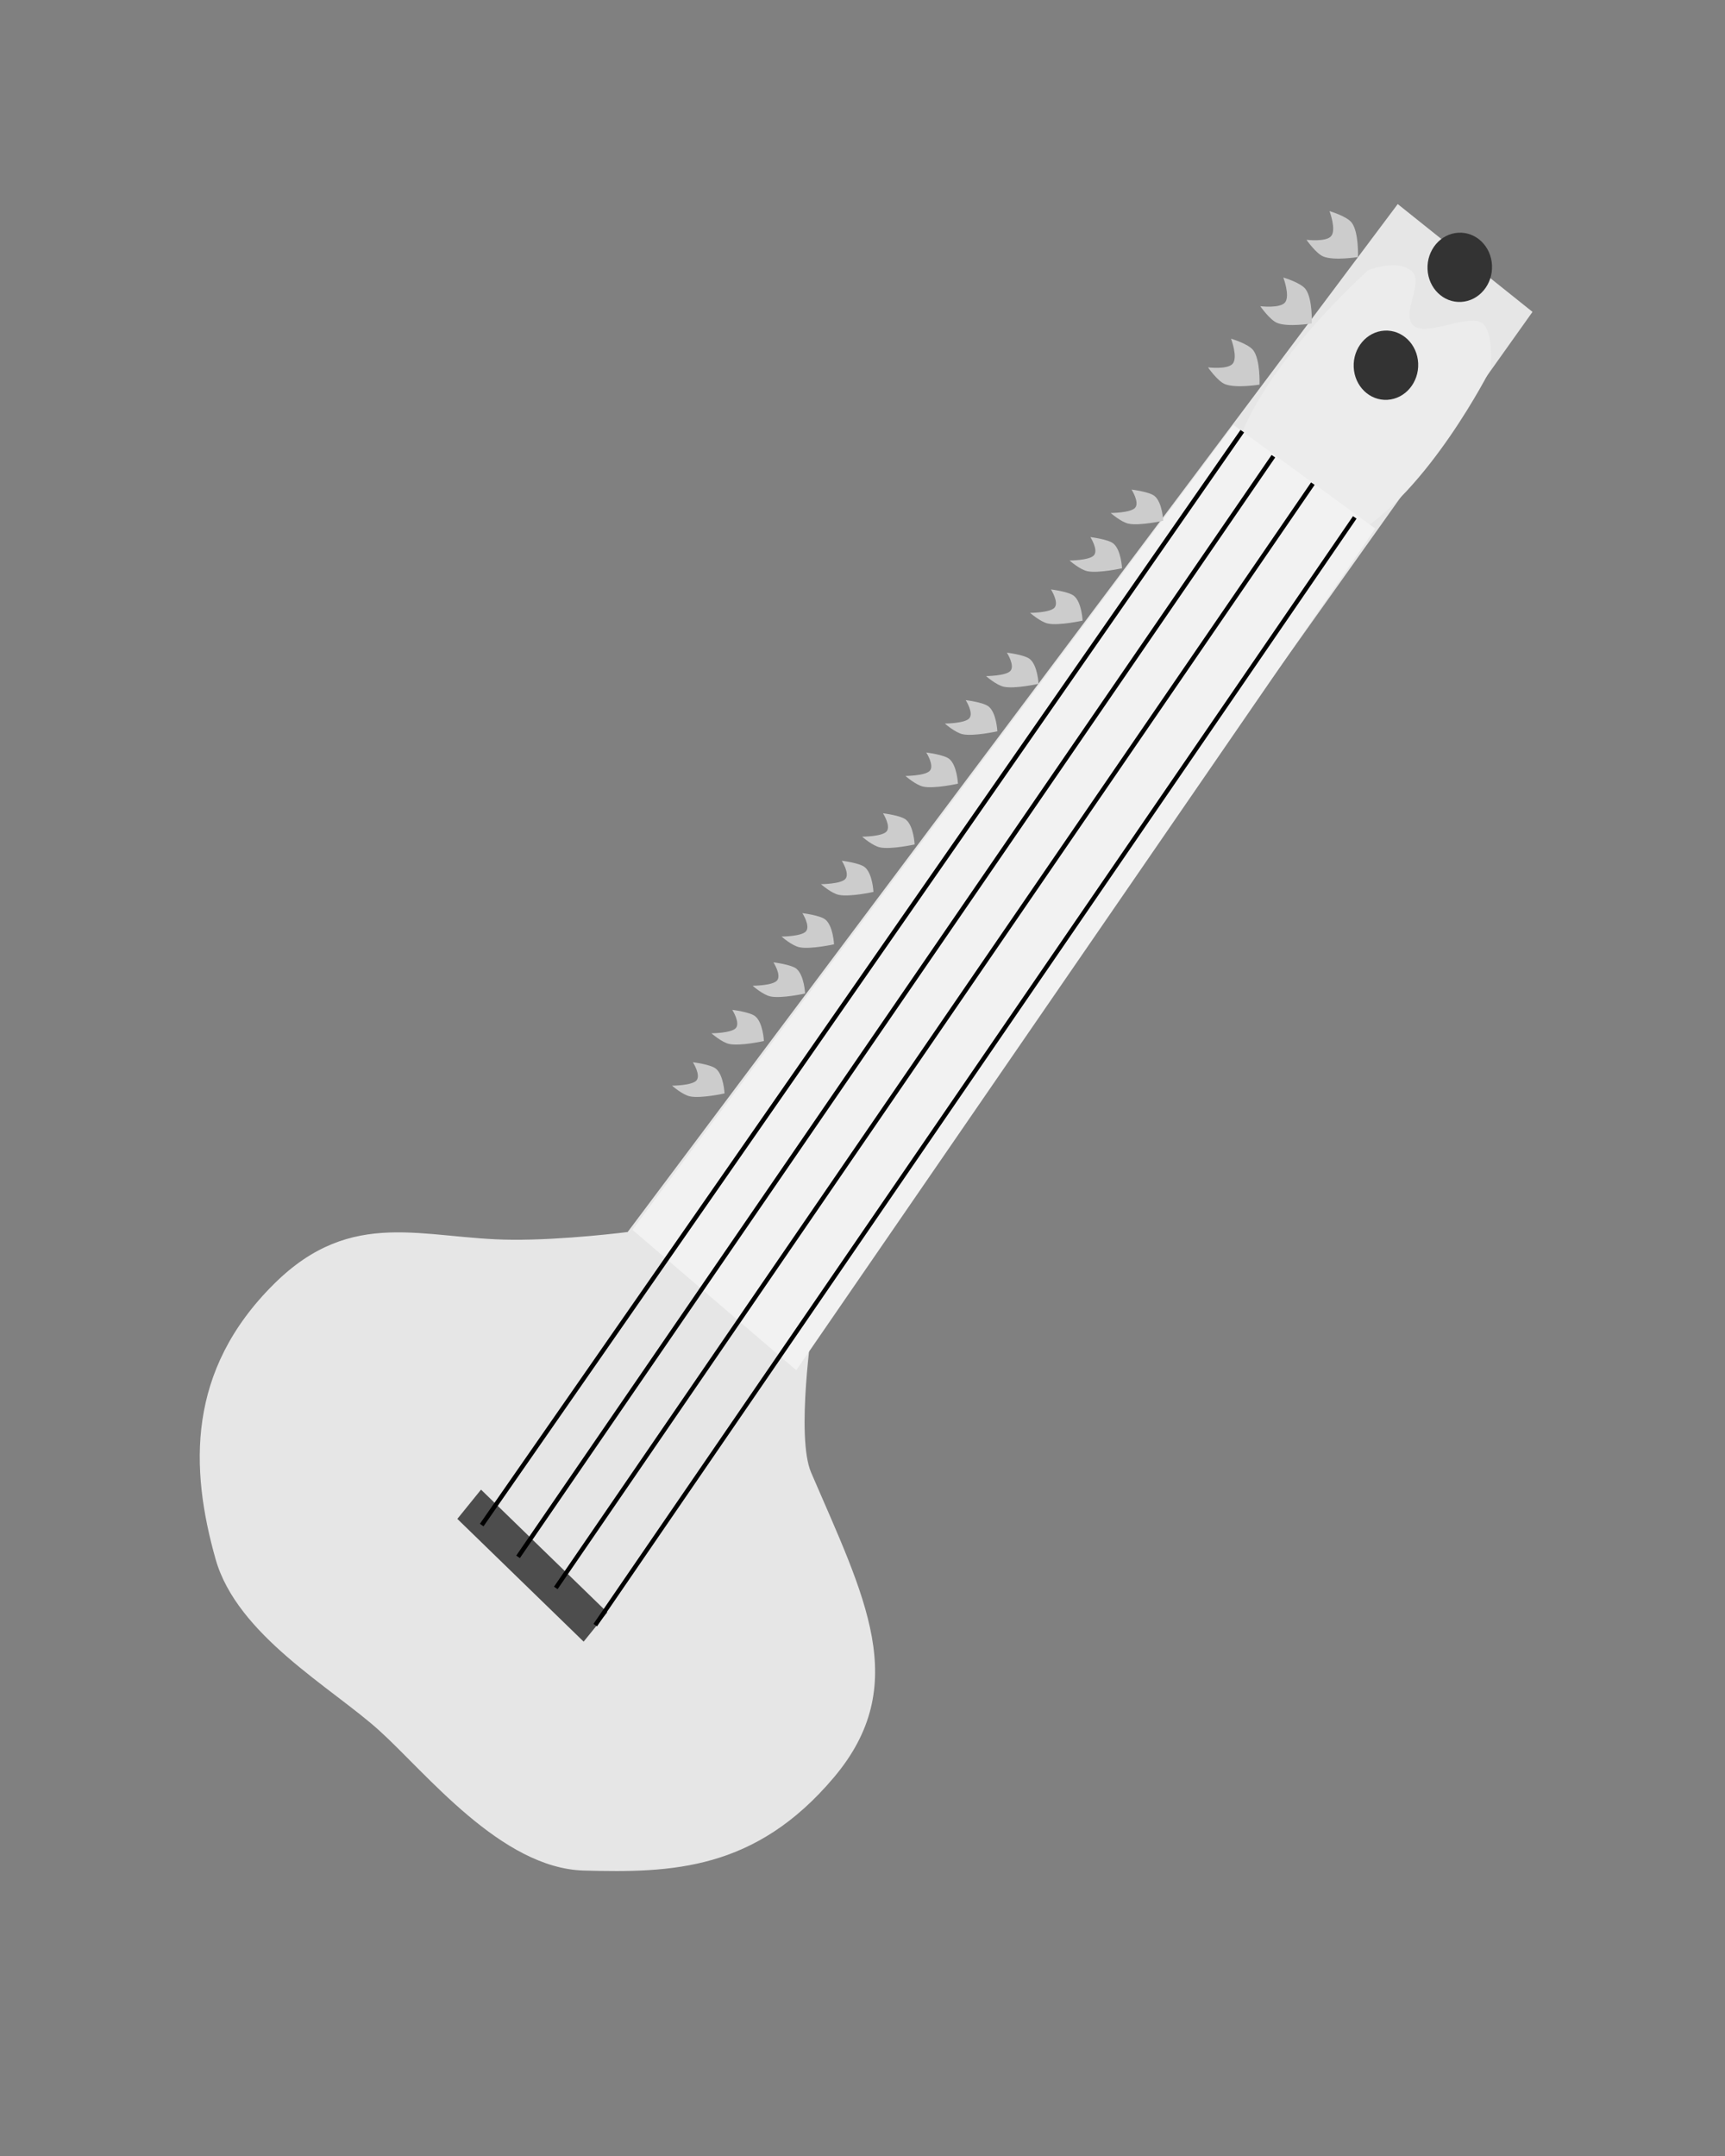 <?xml version="1.0" encoding="UTF-8" standalone="no"?>
<!-- Created with Inkscape (http://www.inkscape.org/) -->

<svg
   xmlns:dc="http://purl.org/dc/elements/1.1/"
   xmlns:cc="http://creativecommons.org/ns#"
   xmlns:rdf="http://www.w3.org/1999/02/22-rdf-syntax-ns#"
   xmlns:svg="http://www.w3.org/2000/svg"
   xmlns="http://www.w3.org/2000/svg"
   xmlns:sodipodi="http://sodipodi.sourceforge.net/DTD/sodipodi-0.dtd"
   xmlns:inkscape="http://www.inkscape.org/namespaces/inkscape"
   width="40"
   height="50"
   viewBox="0 0 40 50"
   id="svg2"
   version="1.1"
   inkscape:version="0.91 r13725"
   sodipodi:docname="mySitarDesign.svg">
  <rect x="0" y="0" width="40" height="50" fill="#808080" stroke="none"/>
  <defs
     id="defs4" />
  <sodipodi:namedview
     id="base"
     pagecolor="#ffffff"
     bordercolor="#666666"
     borderopacity="1.0"
     inkscape:pageopacity="0.0"
     inkscape:pageshadow="2"
     inkscape:zoom="7.919596"
     inkscape:cx="21.457353"
     inkscape:cy="32.781977"
     inkscape:document-units="px"
     inkscape:current-layer="layer1"
     showgrid="false"
     units="px"
     inkscape:window-width="958"
     inkscape:window-height="1008"
     inkscape:window-x="953"
     inkscape:window-y="0"
     inkscape:window-maximized="0" />
  <g
     inkscape:label="Ebene 1"
     inkscape:groupmode="layer"
     id="layer1"
     transform="translate(0,-1002.362)">
    <path
       style="fill:#e6e6e6;fill-rule:evenodd;stroke:none;stroke-width:1px;stroke-linecap:butt;stroke-linejoin:miter;stroke-opacity:1"
       d="m 5,1038.523 c -0.594,-2.097 -0.679,-4.375 1.363,-6.394 1.81,-1.79 3.462,-1.028 5.512,-1.016 1.204,0.01 2.679,-0.179 2.679,-0.179 l 17.857,-23.839 3.125,2.5 -16.696,23.482 c 0,0 -0.39,2.6 -0.031,3.436 1.241,2.886 2.336,4.923 0.529,7.067 -1.822,2.162 -3.761,2.218 -5.8,2.162 -1.917,-0.053 -3.658,-2.267 -4.748,-3.251 C 7.681,1041.491 5.499,1040.283 5,1038.523 Z"
       id="path4151"
       inkscape:connector-curvature="0"
       sodipodi:nodetypes="sssccccsssss" />
    <path
       style="fill:#ececec;fill-rule:evenodd;stroke:none;stroke-width:1px;stroke-linecap:butt;stroke-linejoin:miter;stroke-opacity:1"
       d="m 28.181,1014.702 1.128,0.862 c 0,0 1.573,-0.504 2.092,-0.802 1.724,-0.991 3.156,-3.829 3.156,-3.829 0,0 0.094,-0.818 -0.165,-1.057 -0.298,-0.275 -1.292,0.301 -1.606,0.043 -0.33,-0.271 0.268,-1.013 -0.064,-1.282 -0.334,-0.271 -0.991,-0.01 -0.991,-0.01 0,0 -2.492,2.197 -3.082,4.193 -0.135,0.458 -0.467,1.878 -0.467,1.878 z"
       id="path4144"
       inkscape:connector-curvature="0"
       sodipodi:nodetypes="ccscssscsc" />
    <path
       style="fill:#cccccc;fill-rule:evenodd;stroke:none;stroke-width:1px;stroke-linecap:butt;stroke-linejoin:miter;stroke-opacity:1"
       d="m 29.206,1011.282 c 0,0 0.023,-0.576 -0.145,-0.797 -0.114,-0.151 -0.515,-0.268 -0.515,-0.268 0,0 0.164,0.431 0.038,0.58 -0.119,0.141 -0.572,0.085 -0.572,0.085 0,0 0.218,0.315 0.389,0.387 0.248,0.104 0.804,0.013 0.804,0.013 z"
       id="path4150"
       inkscape:connector-curvature="0"
       sodipodi:nodetypes="cscscsc"
       inkscape:transform-center-x="0.17125511"
       inkscape:transform-center-y="0.17780025" />
    <ellipse
       style="opacity:1;fill:#333333;fill-opacity:1;stroke:none;stroke-width:4;stroke-miterlimit:4;stroke-dasharray:none;stroke-opacity:1"
       id="path4215-7-6"
       cx="-11.366"
       cy="1011.184"
       rx="0.749"
       ry="0.803"
       transform="matrix(0.998,-0.058,0.043,0.999,0,0)" />
    <path
       style="fill:#f2f2f2;fill-rule:evenodd;stroke:none;stroke-width:1px;stroke-linecap:butt;stroke-linejoin:miter;stroke-opacity:1"
       d="m 14.664,1030.882 3.8,3.256 13.427,-19.518 -3.288,-2.403 z"
       id="path3350"
       inkscape:connector-curvature="0"
       sodipodi:nodetypes="ccccc" />
    <rect
       style="opacity:1;fill:#4d4d4d;fill-opacity:1;stroke:none;stroke-width:0.962;stroke-miterlimit:4;stroke-dasharray:none;stroke-opacity:1"
       id="rect4199"
       width="0.873"
       height="4.084"
       x="-739.871"
       y="663.855"
       transform="matrix(0.629,-0.777,0.717,0.697,0,0)"
       inkscape:transform-center-x="0.62591862"
       inkscape:transform-center-y="-1.9150726" />
    <path
       style="fill:none;fill-rule:evenodd;stroke:#000000;stroke-width:0.1;stroke-linecap:butt;stroke-linejoin:miter;stroke-miterlimit:4;stroke-dasharray:none;stroke-opacity:1"
       d="m 13.803,1040.05 17.612,-25.689"
       id="path4233"
       inkscape:connector-curvature="0"
       sodipodi:nodetypes="cc" />
    <path
       style="fill:none;fill-rule:evenodd;stroke:#000000;stroke-width:0.101;stroke-linecap:butt;stroke-linejoin:miter;stroke-miterlimit:4;stroke-dasharray:none;stroke-opacity:1"
       d="m 12.888,1039.188 17.555,-25.61"
       id="path4233-7"
       inkscape:connector-curvature="0"
       sodipodi:nodetypes="cc" />
    <path
       style="fill:none;fill-rule:evenodd;stroke:#000000;stroke-width:0.102;stroke-linecap:butt;stroke-linejoin:miter;stroke-miterlimit:4;stroke-dasharray:none;stroke-opacity:1"
       d="m 12.013,1038.467 17.515,-25.525"
       id="path4233-7-8"
       inkscape:connector-curvature="0"
       sodipodi:nodetypes="cc" />
    <path
       style="fill:none;fill-rule:evenodd;stroke:#000000;stroke-width:0.102;stroke-linecap:butt;stroke-linejoin:miter;stroke-miterlimit:4;stroke-dasharray:none;stroke-opacity:1"
       d="m 11.17,1037.73 17.637,-25.368"
       id="path4233-7-8-2"
       inkscape:connector-curvature="0"
       sodipodi:nodetypes="cc" />
    <ellipse
       style="opacity:1;fill:#333333;fill-opacity:1;stroke:none;stroke-width:4;stroke-miterlimit:4;stroke-dasharray:none;stroke-opacity:1"
       id="path4215-7-6-2"
       cx="-9.557"
       cy="1009.016"
       rx="0.749"
       ry="0.803"
       transform="matrix(0.998,-0.058,0.043,0.999,0,0)" />
    <path
       style="fill:#cccccc;fill-rule:evenodd;stroke:none;stroke-width:1px;stroke-linecap:butt;stroke-linejoin:miter;stroke-opacity:1"
       d="m 30.418,1009.863 c 0,0 0.023,-0.576 -0.145,-0.797 -0.114,-0.151 -0.515,-0.268 -0.515,-0.268 0,0 0.164,0.431 0.038,0.58 -0.119,0.141 -0.572,0.085 -0.572,0.085 0,0 0.218,0.315 0.389,0.387 0.248,0.104 0.804,0.013 0.804,0.013 z"
       id="path4150-1"
       inkscape:connector-curvature="0"
       sodipodi:nodetypes="cscscsc"
       inkscape:transform-center-x="0.17125511"
       inkscape:transform-center-y="0.17780025" />
    <path
       style="fill:#cccccc;fill-rule:evenodd;stroke:none;stroke-width:1px;stroke-linecap:butt;stroke-linejoin:miter;stroke-opacity:1"
       d="m 31.489,1008.323 c 0,0 0.023,-0.576 -0.145,-0.797 -0.114,-0.151 -0.515,-0.268 -0.515,-0.268 0,0 0.164,0.431 0.038,0.58 -0.119,0.141 -0.572,0.085 -0.572,0.085 0,0 0.218,0.315 0.389,0.387 0.248,0.104 0.804,0.013 0.804,0.013 z"
       id="path4150-1-7"
       inkscape:connector-curvature="0"
       sodipodi:nodetypes="cscscsc"
       inkscape:transform-center-x="0.17125511"
       inkscape:transform-center-y="0.17780025" />
    <path
       style="fill:#cccccc;fill-rule:evenodd;stroke:none;stroke-width:1px;stroke-linecap:butt;stroke-linejoin:miter;stroke-opacity:1"
       d="m 25.104,1016.756 c 0,0 -0.019,-0.428 -0.202,-0.576 -0.124,-0.1 -0.532,-0.148 -0.532,-0.148 0,0 0.194,0.303 0.08,0.425 -0.108,0.116 -0.563,0.118 -0.563,0.118 0,0 0.24,0.212 0.415,0.248 0.254,0.053 0.801,-0.068 0.801,-0.068 z"
       id="path4150-4"
       inkscape:connector-curvature="0"
       sodipodi:nodetypes="cscscsc"
       inkscape:transform-center-x="0.13539223"
       inkscape:transform-center-y="0.14961259" />
    <path
       style="fill:#cccccc;fill-rule:evenodd;stroke:none;stroke-width:1px;stroke-linecap:butt;stroke-linejoin:miter;stroke-opacity:1"
       d="m 26.018,1015.542 c 0,0 -0.019,-0.428 -0.202,-0.576 -0.124,-0.1 -0.532,-0.148 -0.532,-0.148 0,0 0.194,0.303 0.08,0.425 -0.108,0.116 -0.563,0.118 -0.563,0.118 0,0 0.24,0.212 0.415,0.248 0.254,0.053 0.801,-0.068 0.801,-0.068 z"
       id="path4150-1-5"
       inkscape:connector-curvature="0"
       sodipodi:nodetypes="cscscsc"
       inkscape:transform-center-x="0.13539674"
       inkscape:transform-center-y="0.14957134" />
    <path
       style="fill:#cccccc;fill-rule:evenodd;stroke:none;stroke-width:1px;stroke-linecap:butt;stroke-linejoin:miter;stroke-opacity:1"
       d="m 26.973,1014.44 c 0,0 -0.019,-0.428 -0.202,-0.576 -0.124,-0.1 -0.532,-0.148 -0.532,-0.148 0,0 0.194,0.303 0.08,0.425 -0.108,0.116 -0.563,0.118 -0.563,0.118 0,0 0.24,0.212 0.415,0.248 0.254,0.053 0.801,-0.068 0.801,-0.068 z"
       id="path4150-1-7-7"
       inkscape:connector-curvature="0"
       sodipodi:nodetypes="cscscsc"
       inkscape:transform-center-x="0.13539355"
       inkscape:transform-center-y="0.14960623" />
    <path
       style="fill:#cccccc;fill-rule:evenodd;stroke:none;stroke-width:1px;stroke-linecap:butt;stroke-linejoin:miter;stroke-opacity:1"
       d="m 22.213,1020.538 c 0,0 -0.019,-0.428 -0.202,-0.576 -0.124,-0.1 -0.532,-0.148 -0.532,-0.148 0,0 0.194,0.303 0.08,0.425 -0.108,0.116 -0.563,0.118 -0.563,0.118 0,0 0.24,0.212 0.415,0.248 0.254,0.053 0.801,-0.068 0.801,-0.068 z"
       id="path4150-4-5"
       inkscape:connector-curvature="0"
       sodipodi:nodetypes="cscscsc"
       inkscape:transform-center-x="0.13539223"
       inkscape:transform-center-y="0.14961259" />
    <path
       style="fill:#cccccc;fill-rule:evenodd;stroke:none;stroke-width:1px;stroke-linecap:butt;stroke-linejoin:miter;stroke-opacity:1"
       d="m 23.127,1019.323 c 0,0 -0.019,-0.428 -0.202,-0.576 -0.124,-0.1 -0.532,-0.148 -0.532,-0.148 0,0 0.194,0.303 0.08,0.425 -0.108,0.116 -0.563,0.118 -0.563,0.118 0,0 0.24,0.212 0.415,0.248 0.254,0.053 0.801,-0.068 0.801,-0.068 z"
       id="path4150-1-5-1"
       inkscape:connector-curvature="0"
       sodipodi:nodetypes="cscscsc"
       inkscape:transform-center-x="0.13539674"
       inkscape:transform-center-y="0.14957134" />
    <path
       style="fill:#cccccc;fill-rule:evenodd;stroke:none;stroke-width:1px;stroke-linecap:butt;stroke-linejoin:miter;stroke-opacity:1"
       d="m 24.082,1018.222 c 0,0 -0.019,-0.428 -0.202,-0.576 -0.124,-0.1 -0.532,-0.148 -0.532,-0.148 0,0 0.194,0.303 0.08,0.425 -0.108,0.116 -0.563,0.118 -0.563,0.118 0,0 0.24,0.212 0.415,0.248 0.254,0.053 0.801,-0.068 0.801,-0.068 z"
       id="path4150-1-7-7-9"
       inkscape:connector-curvature="0"
       sodipodi:nodetypes="cscscsc"
       inkscape:transform-center-x="0.13539355"
       inkscape:transform-center-y="0.14960623" />
    <path
       style="fill:#cccccc;fill-rule:evenodd;stroke:none;stroke-width:1px;stroke-linecap:butt;stroke-linejoin:miter;stroke-opacity:1"
       d="m 19.34,1024.263 c 0,0 -0.019,-0.428 -0.202,-0.576 -0.124,-0.1 -0.532,-0.148 -0.532,-0.148 0,0 0.194,0.303 0.08,0.425 -0.108,0.116 -0.563,0.118 -0.563,0.118 0,0 0.24,0.212 0.415,0.248 0.254,0.053 0.801,-0.068 0.801,-0.068 z"
       id="path4150-4-5-5"
       inkscape:connector-curvature="0"
       sodipodi:nodetypes="cscscsc"
       inkscape:transform-center-x="0.13539223"
       inkscape:transform-center-y="0.14961259" />
    <path
       style="fill:#cccccc;fill-rule:evenodd;stroke:none;stroke-width:1px;stroke-linecap:butt;stroke-linejoin:miter;stroke-opacity:1"
       d="m 20.254,1023.048 c 0,0 -0.019,-0.428 -0.202,-0.576 -0.124,-0.1 -0.532,-0.148 -0.532,-0.148 0,0 0.194,0.303 0.08,0.425 -0.108,0.116 -0.563,0.118 -0.563,0.118 0,0 0.24,0.212 0.415,0.248 0.254,0.053 0.801,-0.068 0.801,-0.068 z"
       id="path4150-1-5-1-3"
       inkscape:connector-curvature="0"
       sodipodi:nodetypes="cscscsc"
       inkscape:transform-center-x="0.13539674"
       inkscape:transform-center-y="0.14957134" />
    <path
       style="fill:#cccccc;fill-rule:evenodd;stroke:none;stroke-width:1px;stroke-linecap:butt;stroke-linejoin:miter;stroke-opacity:1"
       d="m 21.209,1021.947 c 0,0 -0.019,-0.428 -0.202,-0.576 -0.124,-0.1 -0.532,-0.148 -0.532,-0.148 0,0 0.194,0.303 0.08,0.425 -0.108,0.116 -0.563,0.118 -0.563,0.118 0,0 0.24,0.212 0.415,0.248 0.254,0.053 0.801,-0.068 0.801,-0.068 z"
       id="path4150-1-7-7-9-3"
       inkscape:connector-curvature="0"
       sodipodi:nodetypes="cscscsc"
       inkscape:transform-center-x="0.13539355"
       inkscape:transform-center-y="0.14960623" />
    <path
       style="fill:#cccccc;fill-rule:evenodd;stroke:none;stroke-width:1px;stroke-linecap:butt;stroke-linejoin:miter;stroke-opacity:1"
       d="m 16.801,1027.721 c 0,0 -0.019,-0.428 -0.202,-0.576 -0.124,-0.1 -0.532,-0.148 -0.532,-0.148 0,0 0.194,0.303 0.08,0.425 -0.108,0.116 -0.563,0.118 -0.563,0.118 0,0 0.24,0.212 0.415,0.248 0.254,0.053 0.801,-0.068 0.801,-0.068 z"
       id="path4150-4-5-5-9"
       inkscape:connector-curvature="0"
       sodipodi:nodetypes="cscscsc"
       inkscape:transform-center-x="0.13539223"
       inkscape:transform-center-y="0.14961259" />
    <path
       style="fill:#cccccc;fill-rule:evenodd;stroke:none;stroke-width:1px;stroke-linecap:butt;stroke-linejoin:miter;stroke-opacity:1"
       d="m 17.714,1026.506 c 0,0 -0.019,-0.428 -0.202,-0.576 -0.124,-0.1 -0.532,-0.148 -0.532,-0.148 0,0 0.194,0.303 0.08,0.425 -0.108,0.116 -0.563,0.118 -0.563,0.118 0,0 0.24,0.212 0.415,0.248 0.254,0.053 0.801,-0.068 0.801,-0.068 z"
       id="path4150-1-5-1-3-9"
       inkscape:connector-curvature="0"
       sodipodi:nodetypes="cscscsc"
       inkscape:transform-center-x="0.13539674"
       inkscape:transform-center-y="0.14957134" />
    <path
       style="fill:#cccccc;fill-rule:evenodd;stroke:none;stroke-width:1px;stroke-linecap:butt;stroke-linejoin:miter;stroke-opacity:1"
       d="m 18.669,1025.404 c 0,0 -0.019,-0.428 -0.202,-0.576 -0.124,-0.1 -0.532,-0.148 -0.532,-0.148 0,0 0.194,0.303 0.08,0.425 -0.108,0.116 -0.563,0.118 -0.563,0.118 0,0 0.24,0.212 0.415,0.248 0.254,0.053 0.801,-0.068 0.801,-0.068 z"
       id="path4150-1-7-7-9-3-6"
       inkscape:connector-curvature="0"
       sodipodi:nodetypes="cscscsc"
       inkscape:transform-center-x="0.13539355"
       inkscape:transform-center-y="0.14960623" />
  </g>
</svg>
